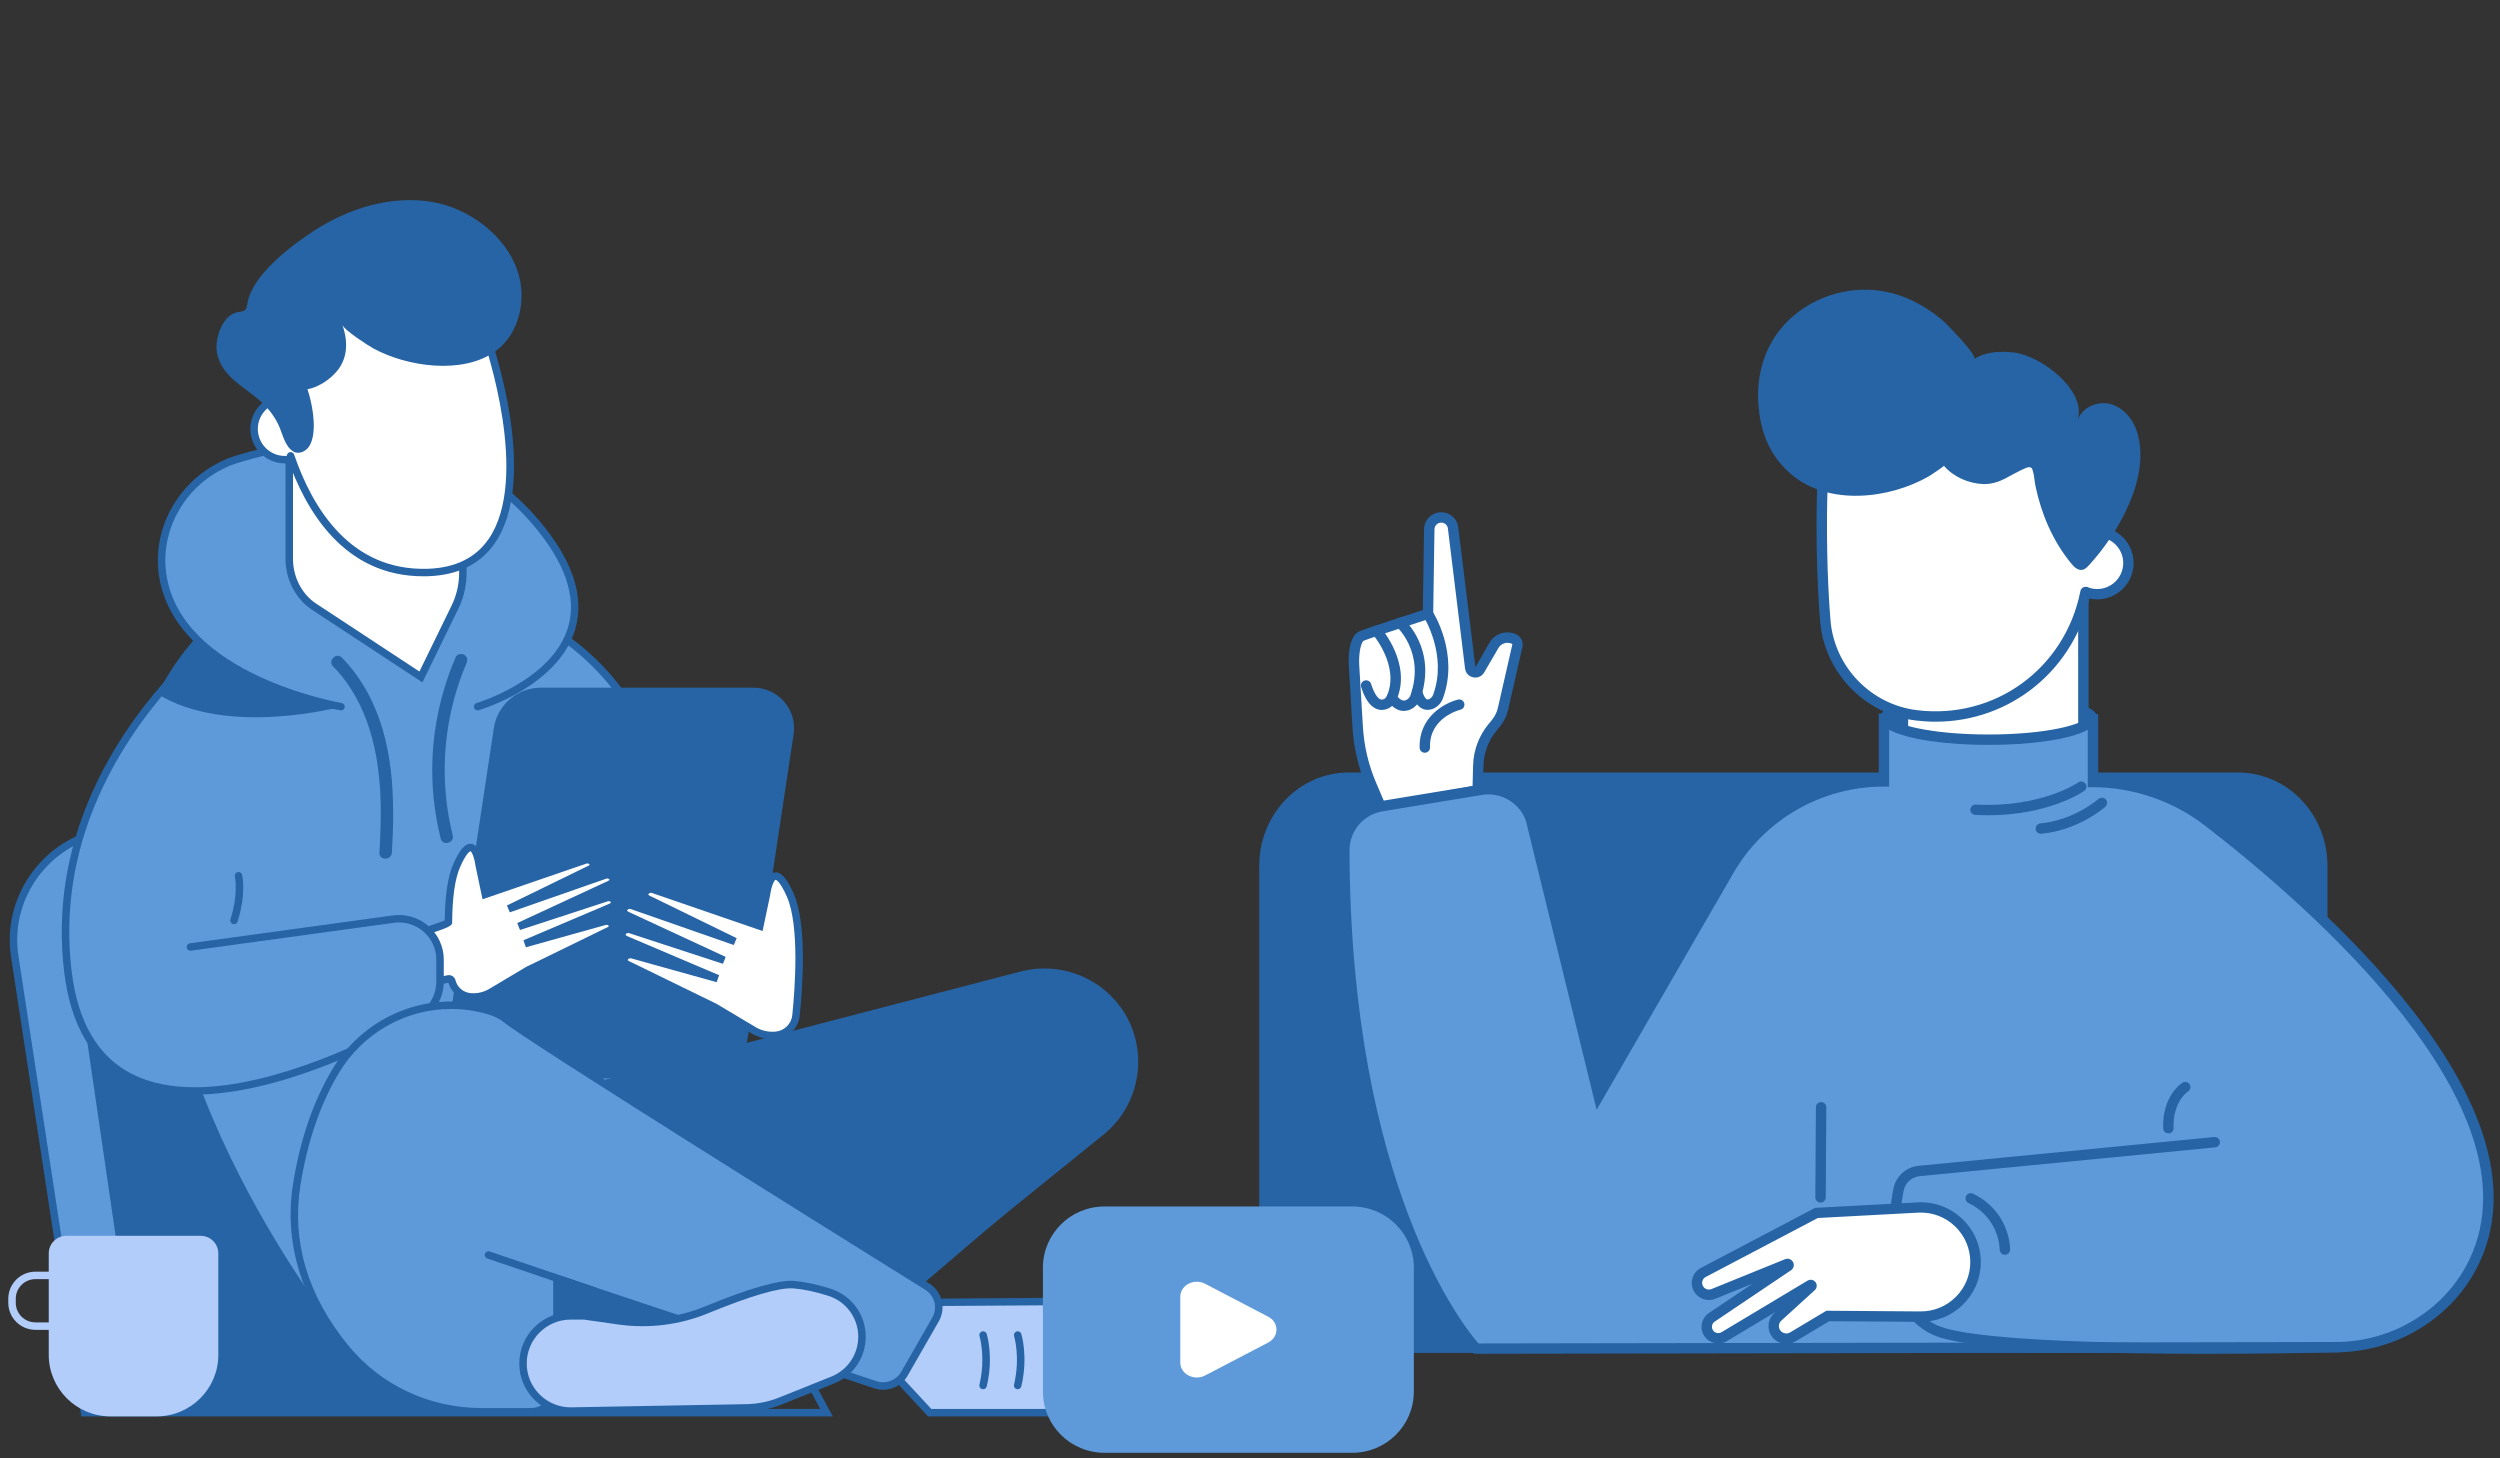<svg width="480" height="280" viewBox="0 0 480 280" fill="none" xmlns="http://www.w3.org/2000/svg">
<rect x="0" y="0" width="480" height="280" fill="#333333" stroke="none"/>
<mask id="mask0_898_7451" style="mask-type:alpha" maskUnits="userSpaceOnUse" x="0" y="0" width="480" height="280">
<rect width="480" height="280" fill="#D9D9D9"/>
</mask>
<g mask="url(#mask0_898_7451)">
<g clip-path="url(#clip0_898_7451)">
<path d="M16.235 271.231L2.827 183.613C1.156 172.705 8.19 162.354 18.979 159.841L89.794 143.347L144.432 271.236H16.235V271.231Z" fill="#5E9AD9"/>
<path d="M16.521 198.432L27.157 271.231L101.865 271.064L36.326 196.333L16.521 198.432Z" fill="#2764A5"/>
<path d="M159.891 271.947H15.616L2.117 183.718C0.403 172.514 7.739 161.72 18.815 159.14L90.167 142.523L90.425 143.004L159.891 271.947ZM16.847 270.516H157.487L89.42 144.163L19.14 160.533C8.788 162.946 1.935 173.034 3.535 183.503L16.847 270.516Z" fill="#2764A5"/>
<path d="M180.242 250.039L217.578 249.801C221.849 249.772 226.034 250.969 229.64 253.249C231.502 254.427 232.632 256.474 232.632 258.672V262.126C232.632 264.52 231.296 266.714 229.166 267.82L227.423 268.727C224.248 270.377 220.724 271.236 217.142 271.236H178.495L172.672 264.954L180.247 250.044L180.242 250.039Z" fill="#B3CDFA"/>
<path d="M217.136 271.947H178.172L171.799 265.069L179.795 249.329L217.567 249.086C221.967 249.052 226.286 250.288 230.016 252.644C232.099 253.96 233.344 256.212 233.344 258.668V262.121C233.344 264.792 231.87 267.215 229.49 268.451L227.747 269.357C224.486 271.05 220.813 271.947 217.136 271.947ZM178.8 270.516H217.136C220.583 270.516 224.026 269.676 227.086 268.088L228.829 267.182C230.73 266.195 231.908 264.258 231.908 262.121V258.668C231.908 256.703 230.912 254.905 229.25 253.851C225.755 251.642 221.709 250.493 217.581 250.512L180.686 250.75L173.537 264.826L178.809 270.511L178.8 270.516Z" fill="#2764A5"/>
<path d="M64.425 256.326C64.425 256.326 14.572 195.193 33.175 139.04C37.02 127.436 44.988 117.634 55.542 111.41C56.174 111.038 56.892 110.842 57.63 110.842H84.986C85.609 110.842 86.226 110.985 86.782 111.257L101.655 118.497C118.026 126.467 128.407 143.028 128.407 161.176V233.927L64.42 256.33L64.425 256.326Z" fill="#5E9AD9"/>
<path d="M64.185 257.166L63.864 256.774C63.74 256.622 51.227 241.163 41.167 219.032C35.253 206.026 31.327 193.281 29.498 181.157C27.204 165.975 28.21 151.728 32.49 138.812C36.379 127.074 44.433 117.124 55.173 110.79C55.915 110.351 56.763 110.122 57.625 110.122H84.981C85.709 110.122 86.442 110.289 87.093 110.609L101.966 117.849C110.12 121.818 116.968 127.97 121.775 135.635C126.583 143.305 129.121 152.133 129.121 161.172V234.429L64.175 257.166H64.185ZM57.63 111.553C57.026 111.553 56.433 111.715 55.911 112.021C45.472 118.174 37.638 127.846 33.86 139.26C24.326 168.035 33.281 198.184 42.469 218.408C51.568 238.43 62.681 252.944 64.673 255.477L127.699 233.413V161.172C127.699 143.424 117.356 126.926 101.348 119.132L86.475 111.892C86.015 111.668 85.503 111.549 84.991 111.549H57.634L57.63 111.553Z" fill="#2764A5"/>
<path d="M158.329 262.622L211.462 217.267C218.467 211.606 219.927 201.532 214.813 194.13C210.686 188.149 203.235 185.387 196.186 187.224L105.432 210.848L106.935 266.018L158.334 262.627L158.329 262.622Z" fill="#2764A5"/>
<path d="M170.976 250.908L103.594 210.58L196.001 186.522C203.317 184.614 211.118 187.51 215.398 193.72C220.685 201.375 219.148 211.964 211.908 217.821L170.976 250.908ZM107.257 211.105L170.852 249.167L211.003 216.709C217.668 211.32 219.081 201.58 214.216 194.53C210.27 188.816 203.097 186.155 196.365 187.91L107.257 211.105Z" fill="#2764A5"/>
<path d="M134.503 207.07H93.73C88.951 207.07 85.288 202.834 86.001 198.122L94.817 139.794C95.492 135.33 99.342 132.029 103.872 132.029H144.645C149.424 132.029 153.087 136.264 152.373 140.977L143.558 199.305C142.883 203.769 139.033 207.07 134.503 207.07Z" fill="#2764A5"/>
<path d="M100.784 181.18L116.064 176.916C116.609 176.73 117.241 176.925 117.519 177.431C117.754 177.865 117.706 178.409 116.566 178.852L101.344 186.279L94.314 190.471C93.108 191.191 91.7 191.511 90.302 191.387C88.588 191.234 87.185 190.018 86.773 188.396C86.691 188.086 86.394 187.881 86.079 187.948L81.601 188.897L79.557 179.415C79.557 179.415 86.107 177.474 86.107 177.064C86.136 172.943 86.524 168.836 87.697 166.175C91.073 158.491 91.992 166.008 91.992 166.008L93.194 171.722L112.376 165.13C112.922 164.944 113.554 165.14 113.832 165.645C114.067 166.079 114.019 166.623 112.879 167.067L97.657 174.493L116.193 168.021C116.739 167.835 117.371 168.03 117.648 168.536C117.883 168.97 117.835 169.513 116.696 169.957L99.625 177.875L116.475 172.366C117.021 172.18 117.653 172.375 117.931 172.881C118.166 173.315 118.118 173.859 116.978 174.302L100.793 181.185L100.784 181.18Z" fill="white"/>
<path d="M90.899 192.131C90.679 192.131 90.459 192.122 90.234 192.103C88.27 191.931 86.618 190.557 86.096 188.678L81.04 189.751L78.703 178.924L79.34 178.733C81.749 178.018 84.54 177.102 85.383 176.706C85.44 171.884 85.991 168.245 87.03 165.893C88.285 163.046 89.367 161.849 90.535 162.02C92.106 162.249 92.58 165.002 92.695 165.893L93.724 170.782L112.141 164.453C113.031 164.148 114.027 164.51 114.458 165.302C114.736 165.812 114.678 166.242 114.578 166.518C114.391 167.024 113.931 167.42 113.165 167.725L108.861 169.824L115.952 167.348C116.848 167.043 117.844 167.405 118.275 168.192C118.552 168.703 118.495 169.132 118.394 169.409C118.208 169.924 117.738 170.32 116.953 170.625L110.876 173.444L116.244 171.689C117.125 171.388 118.121 171.751 118.552 172.538C118.83 173.048 118.773 173.477 118.672 173.754C118.485 174.269 118.016 174.665 117.231 174.97L111.197 177.536L115.866 176.234C116.714 175.938 117.71 176.306 118.145 177.093C118.423 177.603 118.366 178.032 118.265 178.304C118.078 178.81 117.619 179.205 116.852 179.511L101.683 186.913L94.677 191.087C93.523 191.773 92.226 192.131 90.894 192.131H90.899ZM86.192 187.223C86.781 187.223 87.313 187.624 87.461 188.225C87.801 189.57 88.965 190.557 90.358 190.681C91.618 190.796 92.853 190.51 93.94 189.866L101.022 185.644L116.297 178.194C116.757 178.013 116.881 177.865 116.905 177.827C116.905 177.822 116.896 177.803 116.881 177.779C116.781 177.598 116.522 177.517 116.292 177.598L100.974 181.876L100.5 180.531L116.685 173.654C117.159 173.468 117.288 173.315 117.312 173.277C117.312 173.272 117.303 173.253 117.288 173.229C117.188 173.048 116.929 172.967 116.699 173.048L99.839 178.562L99.312 177.231L116.383 169.313C116.876 169.118 117.006 168.965 117.034 168.927C117.034 168.922 117.025 168.903 117.01 168.879C116.91 168.698 116.651 168.622 116.421 168.698L97.885 175.17L97.33 173.854L112.605 166.404C113.065 166.223 113.189 166.075 113.213 166.037C113.213 166.032 113.204 166.013 113.189 165.989C113.089 165.808 112.83 165.731 112.6 165.808L92.647 172.666L91.268 166.099C91.105 164.768 90.612 163.523 90.32 163.437C90.32 163.437 89.63 163.537 88.342 166.466C87.361 168.698 86.848 172.266 86.815 177.073C86.815 177.641 86.81 177.994 80.384 179.916L82.141 188.053L85.919 187.252C86.01 187.233 86.101 187.223 86.192 187.223Z" fill="#2764A5"/>
<path d="M55.541 111.41C55.541 111.41 7.255 139.393 13.049 186.66C17.967 226.792 66.038 203.349 80.432 195.36C82.936 193.972 84.487 191.344 84.487 188.492V184.261C84.487 179.501 80.274 175.833 75.538 176.468L41.526 181.037L61.316 132.959L55.541 111.41Z" fill="#5E9AD9"/>
<path d="M37.347 210.166C32.769 210.166 28.445 209.383 24.701 207.485C17.753 203.965 13.596 196.987 12.337 186.742C9.311 162.064 21.133 142.718 31.586 130.837C42.882 117.992 55.064 110.862 55.184 110.79C55.528 110.59 55.964 110.709 56.165 111.048C56.366 111.391 56.247 111.825 55.907 112.025C55.787 112.097 43.778 119.132 32.64 131.81C22.397 143.467 10.809 162.431 13.764 186.57C14.956 196.315 18.859 202.92 25.352 206.212C28.905 208.01 33.023 208.754 37.395 208.754C52.804 208.754 71.435 199.529 80.083 194.731C82.358 193.472 83.77 191.077 83.77 188.488V184.257C83.77 182.196 82.875 180.231 81.319 178.877C79.763 177.517 77.689 176.897 75.64 177.174L36.662 182.53C36.269 182.583 35.905 182.311 35.853 181.92C35.8 181.529 36.073 181.166 36.466 181.114L75.443 175.757C77.909 175.424 80.395 176.172 82.262 177.799C84.134 179.43 85.207 181.781 85.207 184.257V188.488C85.207 191.597 83.512 194.469 80.782 195.981C72.015 200.846 53.153 210.166 37.347 210.166Z" fill="#2764A5"/>
<path d="M179.619 253.345L173.653 263.747C172.537 265.693 170.196 266.58 168.06 265.87L106.931 245.46V266.013C106.931 268.803 104.662 271.059 101.865 271.059H92.485C82.367 271.059 72.723 266.614 66.335 258.801C60.239 251.346 54.876 240.696 56.978 227.431C58.468 218.021 61.283 210.995 64.338 205.82C69.969 196.276 81.146 191.234 92.01 193.572C94.132 194.029 95.985 194.702 97.163 195.694C101.247 199.138 162.022 237.056 178.034 247.03C180.18 248.365 180.884 251.151 179.629 253.34L179.619 253.345Z" fill="#5E9AD9"/>
<path d="M101.866 271.78H92.485C82.018 271.78 72.283 267.215 65.775 259.255C57.793 249.486 54.504 238.445 56.266 227.317C57.592 218.937 60.101 211.582 63.716 205.458C69.573 195.532 81.003 190.476 92.16 192.876C94.621 193.405 96.46 194.173 97.623 195.151C100.803 197.831 141.442 223.397 178.409 246.429C180.889 247.974 181.698 251.17 180.243 253.703L174.276 264.105C172.993 266.342 170.283 267.368 167.831 266.552L107.645 246.458V266.018C107.645 269.195 105.05 271.78 101.861 271.78H101.866ZM86.619 193.715C77.871 193.715 69.577 198.346 64.957 206.183C61.432 212.15 58.99 219.338 57.688 227.541C55.964 238.407 59.062 248.771 66.891 258.348C73.126 265.97 82.454 270.344 92.485 270.344H101.866C104.265 270.344 106.214 268.398 106.214 266.013V244.464L168.291 265.188C170.096 265.789 172.088 265.035 173.031 263.39L178.998 252.987C180.065 251.127 179.472 248.776 177.647 247.641C159.686 236.451 100.769 199.677 96.694 196.243C95.713 195.413 94.085 194.75 91.853 194.273C90.105 193.896 88.353 193.715 86.615 193.715H86.619Z" fill="#2764A5"/>
<path d="M112.198 252.644H109.589C104.523 252.644 100.414 256.736 100.414 261.783C100.414 266.896 104.623 271.012 109.756 270.917L143.27 270.311C145.54 270.268 147.786 269.815 149.893 268.971L159.862 264.969C163.272 263.6 165.503 260.309 165.503 256.646C165.503 252.73 162.956 249.277 159.211 248.089C157.051 247.407 154.605 246.806 152.32 246.644C148.887 246.401 141.451 249.1 135.686 251.476C130.342 253.674 124.505 254.395 118.782 253.579L112.203 252.644H112.198Z" fill="#B3CDFA"/>
<path d="M109.584 271.637C106.98 271.637 104.523 270.64 102.66 268.813C100.75 266.943 99.701 264.449 99.701 261.782C99.701 256.35 104.14 251.928 109.594 251.928L112.304 251.938L118.884 252.873C124.486 253.669 130.203 252.959 135.408 250.817C143.783 247.373 149.486 245.728 152.369 245.933C154.414 246.081 156.789 246.577 159.427 247.412C163.492 248.695 166.222 252.41 166.222 256.65C166.222 260.623 163.832 264.148 160.131 265.636L150.161 269.638C147.964 270.52 145.651 270.988 143.285 271.031L109.771 271.637C109.709 271.637 109.647 271.637 109.584 271.637ZM109.589 253.359C104.925 253.359 101.133 257.137 101.133 261.782C101.133 264.062 102.033 266.194 103.666 267.792C105.299 269.39 107.449 270.258 109.742 270.206L143.257 269.6C145.45 269.562 147.59 269.128 149.625 268.312L159.595 264.31C162.745 263.046 164.785 260.037 164.785 256.655C164.785 253.04 162.458 249.877 158.991 248.78C156.458 247.979 154.198 247.502 152.264 247.369C149.644 247.183 144.004 248.833 135.954 252.148C130.51 254.39 124.534 255.134 118.678 254.299L112.146 253.369H109.589V253.359Z" fill="#2764A5"/>
<path d="M132.961 252.735C133.085 252.859 133.248 252.921 133.416 252.921C133.583 252.921 133.746 252.859 133.87 252.735C134.043 252.563 134.086 252.32 134.024 252.105C133.602 252.253 133.176 252.391 132.75 252.52L132.965 252.735H132.961Z" fill="#2764A5"/>
<path d="M110.37 252.734C110.494 252.858 110.657 252.92 110.825 252.92C110.992 252.92 111.155 252.858 111.28 252.734L111.371 252.644H110.312C110.332 252.672 110.346 252.706 110.37 252.734Z" fill="#2764A5"/>
<path d="M162.601 262.584C162.395 262.784 162.367 263.089 162.496 263.328C162.798 263.061 163.075 262.775 163.339 262.469C163.099 262.35 162.802 262.384 162.601 262.584Z" fill="#2764A5"/>
<path d="M112.176 252.644L112.267 252.734C112.391 252.858 112.554 252.92 112.722 252.92C112.861 252.92 112.999 252.863 113.114 252.773L112.2 252.644H112.176Z" fill="#2764A5"/>
<path d="M131.961 252.744C131.773 252.796 131.582 252.849 131.395 252.897C131.438 252.906 131.481 252.921 131.524 252.921C131.682 252.921 131.841 252.858 131.961 252.744Z" fill="#2764A5"/>
<path d="M114.124 248.58C114.047 248.58 113.97 248.566 113.894 248.542L93.557 241.631C93.184 241.502 92.983 241.096 93.107 240.724C93.237 240.352 93.644 240.152 94.017 240.281L114.353 247.192C114.727 247.321 114.928 247.726 114.799 248.098C114.698 248.394 114.416 248.585 114.119 248.585L114.124 248.58Z" fill="#2764A5"/>
<path d="M188.751 266.733C188.699 266.733 188.641 266.729 188.584 266.714C188.196 266.624 187.957 266.237 188.052 265.851C189.297 260.609 188.076 256.579 188.067 256.536C187.952 256.159 188.162 255.759 188.541 255.639C188.919 255.52 189.321 255.73 189.441 256.107C189.498 256.283 190.796 260.533 189.455 266.175C189.379 266.505 189.082 266.729 188.756 266.729L188.751 266.733Z" fill="#2764A5"/>
<path d="M195.392 266.733C195.339 266.733 195.282 266.729 195.224 266.714C194.837 266.624 194.597 266.237 194.693 265.851C195.938 260.609 194.717 256.579 194.707 256.536C194.592 256.159 194.803 255.759 195.181 255.639C195.56 255.52 195.962 255.73 196.082 256.107C196.139 256.283 197.437 260.533 196.096 266.175C196.019 266.505 195.722 266.729 195.397 266.729L195.392 266.733Z" fill="#2764A5"/>
<path d="M202.039 266.733C201.986 266.733 201.928 266.729 201.871 266.714C201.483 266.624 201.244 266.237 201.339 265.851C202.584 260.609 201.363 256.579 201.354 256.536C201.239 256.159 201.45 255.759 201.828 255.639C202.206 255.52 202.608 255.73 202.728 256.107C202.786 256.283 204.083 260.533 202.742 266.175C202.666 266.505 202.369 266.729 202.043 266.729L202.039 266.733Z" fill="#2764A5"/>
<path d="M208.681 266.733C208.628 266.733 208.571 266.729 208.514 266.714C208.126 266.624 207.886 266.237 207.982 265.851C209.227 260.609 208.006 256.579 207.996 256.536C207.881 256.159 208.092 255.759 208.47 255.639C208.849 255.52 209.251 255.73 209.371 256.107C209.428 256.283 210.726 260.533 209.385 266.175C209.308 266.505 209.012 266.729 208.686 266.729L208.681 266.733Z" fill="#2764A5"/>
<path d="M215.322 266.733C215.269 266.733 215.212 266.729 215.154 266.714C214.766 266.624 214.527 266.237 214.623 265.851C215.868 260.609 214.647 256.579 214.637 256.536C214.522 256.159 214.733 255.759 215.111 255.639C215.489 255.52 215.892 255.73 216.011 256.107C216.069 256.283 217.366 260.533 216.026 266.175C215.949 266.505 215.652 266.729 215.327 266.729L215.322 266.733Z" fill="#2764A5"/>
<path d="M89.29 124.76C89.29 124.76 93.068 121.464 96.037 116.604L84.425 111.257C83.831 110.985 83.185 110.842 82.524 110.842H53.616C52.841 110.842 52.079 111.038 51.414 111.41C42.172 116.566 34.807 124.183 30.244 133.245C43.738 141.592 65.487 135.682 65.487 135.682L89.295 124.76H89.29Z" fill="#2764A5"/>
<path d="M102.746 100.135C85.475 79.983 59.847 83.87 45.783 88.087C36.216 90.958 29.867 100.287 31.203 110.151C33.951 130.446 65.483 135.678 65.483 135.678H91.695C91.695 135.678 124.854 125.929 102.746 100.13V100.135Z" fill="#5E9AD9"/>
<path d="M91.695 136.398C91.383 136.398 91.101 136.198 91.005 135.883C90.895 135.506 91.111 135.106 91.489 134.996C91.632 134.953 106.046 130.598 109.067 120.444C110.801 114.615 108.493 107.938 102.201 100.597C85.187 80.741 59.679 84.667 45.989 88.769C36.7 91.554 30.647 100.707 31.911 110.056C34.559 129.601 65.287 134.92 65.598 134.972C65.991 135.039 66.254 135.406 66.187 135.797C66.12 136.188 65.751 136.451 65.359 136.384C65.277 136.37 57.285 135.015 49.063 131.171C38.069 126.029 31.643 118.793 30.485 110.246C29.125 100.206 35.608 90.385 45.568 87.4C59.593 83.198 85.738 79.196 103.283 99.667C109.91 107.404 112.319 114.529 110.432 120.854C107.185 131.753 92.509 136.179 91.886 136.365C91.819 136.384 91.752 136.393 91.68 136.393L91.695 136.398Z" fill="#2764A5"/>
<path d="M55.541 86.712V108.414C55.541 111.476 57.021 114.319 59.439 115.912L80.819 129.973L88.873 113.461V92.899L55.541 86.712Z" fill="white"/>
<path d="M81.107 131.023L59.918 117.091C56.772 115.021 54.818 111.276 54.818 107.313V86.718H56.255V107.313C56.255 110.799 57.96 114.09 60.708 115.898L80.527 128.934L86.738 116.203C87.662 114.305 88.15 112.168 88.15 110.022V106.254H89.587V110.022C89.587 112.383 89.046 114.739 88.026 116.828L81.102 131.023H81.107Z" fill="#2764A5"/>
<path d="M60.512 81.228C61.139 84.424 59.042 87.519 55.834 88.144C52.625 88.769 49.518 86.684 48.89 83.484C48.263 80.284 50.356 77.193 53.569 76.568C56.777 75.943 59.885 78.028 60.512 81.228Z" fill="white"/>
<path d="M54.689 88.973C53.382 88.973 52.103 88.587 50.997 87.843C49.527 86.856 48.531 85.358 48.191 83.627C47.851 81.895 48.211 80.13 49.202 78.666C50.193 77.202 51.697 76.21 53.435 75.871C57.026 75.175 60.522 77.517 61.221 81.094C61.92 84.671 59.569 88.153 55.977 88.849C55.551 88.93 55.12 88.973 54.694 88.973H54.689ZM54.704 77.178C54.373 77.178 54.043 77.212 53.708 77.273C52.343 77.541 51.165 78.318 50.389 79.463C49.614 80.612 49.331 81.991 49.599 83.35C49.867 84.709 50.648 85.883 51.797 86.655C52.951 87.428 54.335 87.71 55.7 87.442C58.515 86.894 60.359 84.17 59.808 81.366C59.325 78.895 57.141 77.178 54.704 77.178Z" fill="#2764A5"/>
<path d="M93.681 65.545C93.681 65.545 108.779 109.03 82.189 109.917C55.599 110.809 52.549 72.738 52.549 72.738C52.549 72.738 63.548 36.961 93.681 65.54V65.545Z" fill="white"/>
<path d="M81.27 110.647C66.167 110.647 58.716 98.26 55.115 87.748C54.986 87.376 55.187 86.966 55.566 86.842C55.944 86.713 56.351 86.913 56.475 87.29C59.995 97.564 67.297 109.688 82.165 109.206C87.399 109.03 91.321 107.108 93.815 103.492C101.889 91.793 93.092 66.041 93.006 65.779C92.877 65.407 93.073 64.997 93.451 64.868C93.825 64.739 94.237 64.935 94.366 65.311C94.744 66.394 103.488 92.007 95.003 104.299C92.235 108.31 87.935 110.442 82.218 110.633C81.902 110.642 81.586 110.647 81.275 110.647H81.27Z" fill="#2764A5"/>
<path d="M59.353 75.766C60.172 78.671 60.824 83.15 59.44 85.573C58.841 86.622 57.433 87.309 56.375 86.717C54.666 85.758 54.249 83.216 53.478 81.599C52.559 79.672 51.328 78.156 49.705 76.763C46.583 74.078 42.446 72.127 41.651 67.672C41.196 65.111 42.642 60.494 45.601 59.941C46.123 59.84 46.722 59.85 47.09 59.468C47.392 59.158 47.435 58.691 47.507 58.266C48.393 52.8 55.906 47.163 60.254 44.33C66.795 40.065 74.973 37.442 82.946 38.768C89.956 39.937 97.01 45.121 99.346 51.951C101.204 57.374 99.772 64.076 95.113 67.443C88.831 71.984 78.115 70.415 71.684 66.895C70.621 66.313 66.086 63.375 65.736 62.383C66.627 64.901 66.833 67.582 65.54 70.009C64.372 72.203 61.532 74.307 59.033 74.726C59.138 75.041 59.248 75.394 59.353 75.771V75.766Z" fill="#2764A5"/>
<path d="M87.5 126.149C83.837 134.638 82.324 144.001 83.258 153.207C83.526 155.84 83.971 158.449 84.613 161.01C84.986 162.498 87.294 161.868 86.921 160.375C84.785 151.852 84.881 142.833 87.151 134.348C87.787 131.963 88.587 129.616 89.564 127.35C89.818 126.759 89.741 126.072 89.133 125.719C88.63 125.424 87.754 125.552 87.495 126.149H87.5Z" fill="#2764A5"/>
<path d="M63.951 127.951C70.813 134.943 72.915 144.979 73.092 154.441C73.15 157.537 73.03 160.628 72.848 163.714C72.757 165.245 75.151 165.24 75.242 163.714C75.86 153.244 75.654 142.231 70.473 132.797C69.166 130.417 67.543 128.204 65.641 126.262C64.564 125.161 62.869 126.849 63.946 127.951H63.951Z" fill="#2764A5"/>
<path d="M137.773 187.901L121.478 183.356C120.894 183.155 120.223 183.365 119.926 183.904C119.673 184.367 119.725 184.944 120.942 185.421L137.174 193.343L144.673 197.812C145.961 198.58 147.46 198.924 148.954 198.79C150.994 198.609 152.622 197.016 152.828 194.989C153.426 189.151 154.207 177.513 151.741 171.899C148.14 163.705 147.158 171.718 147.158 171.718L145.875 177.809L125.414 170.778C124.83 170.578 124.159 170.788 123.862 171.327C123.609 171.789 123.661 172.366 124.878 172.843L141.11 180.766L121.339 173.864C120.755 173.664 120.084 173.874 119.788 174.413C119.534 174.875 119.586 175.452 120.803 175.929L139.008 184.376L121.037 178.5C120.453 178.3 119.783 178.51 119.486 179.049C119.232 179.511 119.285 180.089 120.501 180.565L137.763 187.901H137.773Z" fill="white"/>
<path d="M148.318 199.529C146.906 199.529 145.536 199.152 144.311 198.423L136.836 193.968L120.656 186.074C119.851 185.754 119.368 185.339 119.176 184.815C119.076 184.533 119.013 184.085 119.301 183.56C119.751 182.74 120.79 182.358 121.714 182.678L127.364 184.257L120.23 181.223C119.43 180.908 118.937 180.493 118.74 179.959C118.64 179.678 118.578 179.23 118.865 178.705C119.315 177.884 120.354 177.503 121.278 177.822L127.752 179.94L120.507 176.578C119.727 176.272 119.234 175.857 119.042 175.323C118.942 175.042 118.879 174.593 119.167 174.069C119.617 173.248 120.656 172.867 121.58 173.186L129.907 176.096L124.592 173.501C123.787 173.182 123.304 172.767 123.112 172.242C123.012 171.961 122.949 171.512 123.237 170.988C123.687 170.167 124.726 169.786 125.65 170.105L145.34 176.873L146.451 171.603C146.571 170.663 147.069 167.749 148.711 167.511C149.937 167.334 151.077 168.598 152.398 171.612C154.898 177.298 154.189 188.745 153.543 195.06C153.303 197.426 151.397 199.291 149.018 199.5C148.783 199.52 148.548 199.534 148.314 199.534L148.318 199.529ZM121.034 183.999C120.823 183.999 120.646 184.09 120.56 184.242C120.526 184.304 120.526 184.328 120.526 184.328C120.541 184.371 120.699 184.552 121.211 184.748L121.264 184.772L137.549 192.723L145.048 197.192C146.212 197.888 147.543 198.194 148.898 198.07C150.593 197.922 151.948 196.591 152.12 194.907C152.628 189.937 153.547 177.765 151.091 172.18C149.688 168.994 148.946 168.922 148.927 168.922C148.615 168.965 148.06 170.334 147.878 171.803L147.868 171.865L146.417 178.753L125.19 171.455C124.922 171.364 124.621 171.455 124.506 171.67C124.472 171.727 124.472 171.756 124.472 171.76C124.487 171.803 124.645 171.984 125.157 172.18L125.21 172.204L141.442 180.126L140.887 181.443L121.115 174.541C120.852 174.45 120.55 174.541 120.436 174.756C120.402 174.818 120.402 174.841 120.402 174.841C120.416 174.884 120.574 175.066 121.087 175.261L139.331 183.723L138.804 185.053L120.833 179.177C120.555 179.082 120.254 179.177 120.139 179.387C120.105 179.444 120.105 179.473 120.105 179.473C120.119 179.516 120.277 179.697 120.79 179.893L138.071 187.238L137.597 188.583L121.302 184.037C121.216 184.009 121.13 183.994 121.048 183.994L121.034 183.999Z" fill="#2764A5"/>
<path d="M44.926 177.446C44.854 177.446 44.777 177.436 44.706 177.413C44.327 177.293 44.121 176.888 44.241 176.516C45.821 171.584 45.098 168.331 45.089 168.298C44.998 167.911 45.237 167.53 45.625 167.439C46.013 167.349 46.396 167.587 46.487 167.969C46.52 168.117 47.32 171.608 45.611 176.95C45.515 177.255 45.232 177.446 44.926 177.446Z" fill="#2764A5"/>
<path d="M30.063 271.231H21.214C15.071 271.231 10.081 266.261 10.081 260.141L10.081 240.643C10.081 239.184 11.274 237.996 12.739 237.996H38.544C40.009 237.996 41.201 239.184 41.201 240.643L41.201 260.141C41.201 266.261 36.212 271.231 30.068 271.231H30.063Z" fill="#B3CDFA"/>
<path d="M30.06 271.946H21.211C14.675 271.946 9.359 266.652 9.359 260.141V240.643C9.359 238.788 10.873 237.28 12.735 237.28H38.54C40.403 237.28 41.916 238.788 41.916 240.643V260.141C41.916 266.652 36.601 271.946 30.064 271.946H30.06ZM12.735 238.711C11.667 238.711 10.796 239.579 10.796 240.643V260.141C10.796 265.86 15.469 270.515 21.211 270.515H30.06C35.801 270.515 40.474 265.86 40.474 260.141V240.643C40.474 239.579 39.603 238.711 38.535 238.711H12.73H12.735Z" fill="#B3CDFA"/>
<path d="M10.077 255.329H6.802C3.929 255.329 1.592 253.001 1.592 250.139V249.352C1.592 246.49 3.929 244.163 6.802 244.163H10.077C10.474 244.163 10.795 244.482 10.795 244.878C10.795 245.274 10.474 245.594 10.077 245.594H6.802C4.719 245.594 3.028 247.282 3.028 249.352V250.139C3.028 252.214 4.723 253.898 6.802 253.898H10.077C10.474 253.898 10.795 254.217 10.795 254.613C10.795 255.009 10.474 255.329 10.077 255.329Z" fill="#B3CDFA"/>
</g>
<path d="M429.722 148.325H258.921C249.45 148.325 241.771 156.347 241.771 166.241V241.842C241.771 251.736 249.45 259.759 258.921 259.759H429.722C439.193 259.759 446.872 251.736 446.872 241.842V166.241C446.872 156.347 439.193 148.325 429.722 148.325Z" fill="#2764A5"/>
<path d="M265.217 155.2L263.284 150.678C261.784 147.165 260.897 143.42 260.671 139.609L259.964 127.789C259.964 127.789 259.677 122.816 261.477 122.086C263.277 121.362 274.163 117.849 274.163 117.849L274.41 101.601C274.43 100.426 275.336 99.463 276.503 99.357C277.736 99.25 278.829 100.133 278.976 101.355L282.269 128.234C282.382 129.164 283.616 129.416 284.089 128.606L286.829 123.905C287.595 122.59 289.229 122.059 290.629 122.67L290.662 122.683C291.175 122.909 291.449 123.453 291.329 123.985L288.562 136.116C288.335 137.119 287.875 138.055 287.222 138.852L286.516 139.715C284.842 141.76 283.896 144.303 283.822 146.939L283.696 151.747L265.204 155.193L265.217 155.2Z" fill="white"/>
<path d="M264.612 156.329L262.365 151.07C260.819 147.437 259.912 143.606 259.679 139.669L258.972 127.849C258.892 126.515 258.819 122.086 261.112 121.163C262.679 120.532 270.751 117.909 273.185 117.125L273.418 101.588C273.444 99.901 274.738 98.513 276.431 98.367C278.211 98.221 279.771 99.476 279.984 101.236L283.277 128.115L285.977 123.4C286.997 121.647 289.177 120.937 291.037 121.754C292.017 122.185 292.543 123.208 292.31 124.204L289.543 136.335C289.283 137.477 288.75 138.566 288.004 139.476L287.297 140.339C285.77 142.205 284.897 144.556 284.83 146.959L284.684 152.57L264.605 156.315L264.612 156.329ZM276.711 100.353C276.671 100.353 276.638 100.353 276.598 100.353C275.931 100.412 275.424 100.957 275.418 101.621L275.164 118.58L274.484 118.799C274.378 118.832 263.612 122.305 261.865 123.009C261.279 123.248 260.845 125.538 260.972 127.73L261.679 139.549C261.899 143.254 262.752 146.873 264.212 150.286L265.825 154.071L282.731 150.917L282.837 146.913C282.911 144.071 283.95 141.289 285.75 139.084L286.457 138.221C287.01 137.55 287.404 136.747 287.597 135.897L290.363 123.766C290.377 123.693 290.343 123.626 290.27 123.6C289.303 123.175 288.217 123.533 287.704 124.41L284.964 129.111C284.53 129.855 283.704 130.226 282.857 130.054C282.011 129.881 281.397 129.217 281.291 128.36L277.998 101.475C277.918 100.817 277.364 100.339 276.718 100.339L276.711 100.353Z" fill="#2764A5"/>
<path d="M265.311 136.316C264.904 136.316 264.511 136.223 264.131 136.044C262.964 135.486 262.051 134.138 261.344 131.914C261.178 131.389 261.464 130.831 261.991 130.665C262.518 130.499 263.077 130.785 263.244 131.309C263.937 133.474 264.637 134.078 264.991 134.251C265.197 134.351 265.391 134.351 265.624 134.264C265.917 134.151 266.164 133.906 266.297 133.58C268.777 127.837 263.591 121.814 263.537 121.754C263.177 121.343 263.217 120.712 263.631 120.347C264.044 119.981 264.677 120.028 265.044 120.44C265.291 120.725 271.104 127.478 268.137 134.357C267.784 135.167 267.131 135.805 266.344 136.11C265.997 136.243 265.651 136.309 265.304 136.309L265.311 136.316Z" fill="#2764A5"/>
<path d="M269.531 136.501C268.631 136.501 267.511 136.076 266.411 134.549C266.091 134.104 266.191 133.48 266.645 133.161C267.091 132.842 267.718 132.942 268.038 133.394C269.118 134.901 269.831 134.502 270.098 134.35C270.444 134.157 270.718 133.805 270.858 133.374C273.591 125.286 268.218 120.386 268.165 120.333C267.751 119.967 267.718 119.337 268.085 118.925C268.451 118.513 269.084 118.48 269.498 118.845C269.758 119.078 275.904 124.688 272.758 134.004C272.458 134.901 271.858 135.638 271.084 136.076C270.758 136.262 270.204 136.495 269.531 136.501Z" fill="#2764A5"/>
<path d="M274.091 136.289C273.711 136.289 273.345 136.202 272.998 136.023C272.125 135.565 271.505 134.595 271.105 133.055C270.965 132.524 271.291 131.979 271.825 131.84C272.358 131.7 272.905 132.026 273.045 132.557C273.385 133.885 273.805 134.19 273.925 134.257C273.971 134.283 274.091 134.343 274.358 134.243C274.711 134.111 275.018 133.792 275.164 133.387C277.964 125.777 273.378 118.467 273.331 118.394C273.038 117.929 273.171 117.311 273.638 117.019C274.105 116.72 274.718 116.86 275.018 117.324C275.231 117.656 280.191 125.525 277.044 134.077C276.691 135.034 275.971 135.777 275.064 136.116C274.738 136.235 274.411 136.302 274.098 136.302L274.091 136.289Z" fill="#2764A5"/>
<path d="M361.072 137.584C361.072 140.034 370.365 142.026 381.824 142.026C393.283 142.026 402.576 140.041 402.576 137.584C402.576 135.127 393.283 133.142 381.824 133.142C370.365 133.142 361.072 135.127 361.072 137.584Z" fill="#2764A5"/>
<path d="M396.669 107.365C396.262 110.645 398.602 113.633 401.902 114.038C405.195 114.443 408.195 112.113 408.602 108.826C409.008 105.546 406.668 102.558 403.369 102.153C400.075 101.748 397.076 104.078 396.669 107.365Z" fill="white"/>
<path d="M402.655 115.081C402.368 115.081 402.075 115.061 401.781 115.027C399.922 114.802 398.262 113.865 397.115 112.391C395.962 110.924 395.455 109.091 395.682 107.239C396.155 103.414 399.661 100.691 403.501 101.163C407.341 101.634 410.074 105.127 409.601 108.952C409.374 110.804 408.434 112.458 406.954 113.6C405.708 114.569 404.208 115.081 402.655 115.081ZM397.668 107.484C397.502 108.806 397.868 110.114 398.688 111.17C399.515 112.219 400.695 112.889 402.028 113.055C403.355 113.221 404.668 112.856 405.728 112.039C406.781 111.216 407.454 110.041 407.621 108.713C407.788 107.391 407.421 106.083 406.601 105.027C405.774 103.978 404.595 103.308 403.261 103.142C400.521 102.803 398.008 104.755 397.675 107.484H397.668Z" fill="#2764A5"/>
<path d="M400.002 114.702V148.58C400.002 150.433 399.128 152.152 397.689 153.115L373.73 169.211L366.904 154.921C365.891 152.797 365.357 150.433 365.357 148.029V134.583L399.995 114.702H400.002Z" fill="white"/>
<path d="M373.331 170.685L366.005 155.346C364.932 153.095 364.365 150.565 364.365 148.022V134.576H366.365V148.022C366.365 150.267 366.865 152.504 367.812 154.49L374.138 167.737L397.136 152.285C398.29 151.508 399.01 150.087 399.01 148.573V114.696H401.009V148.573C401.009 150.778 399.983 152.783 398.256 153.939L373.338 170.685H373.331Z" fill="#2764A5"/>
<path d="M367.945 137.344C382.998 139.197 396.99 129.323 400.23 114.562L406.889 84.257C406.889 84.257 356.846 64.622 352.326 77.551C348.72 87.863 349.34 105.997 350.466 119.224C351.266 128.626 358.553 136.182 367.945 137.338V137.344Z" fill="white"/>
<path d="M371.657 138.566C370.39 138.566 369.117 138.487 367.824 138.334C358.024 137.132 350.305 129.131 349.465 119.31C348.825 111.82 348.605 100.984 348.918 92.962C348.938 92.411 349.405 91.986 349.958 92.006C350.512 92.026 350.938 92.491 350.918 93.042C350.605 100.997 350.825 111.727 351.458 119.144C352.212 128.029 359.198 135.266 368.064 136.355C383.009 138.188 396.502 128.354 399.442 113.474C399.548 112.936 400.075 112.584 400.615 112.69C401.155 112.796 401.508 113.321 401.402 113.859C398.508 128.493 386.069 138.566 371.644 138.566H371.657Z" fill="#2764A5"/>
<path d="M385.171 91.781C386.424 91.15 387.637 90.393 388.984 89.848C389.277 89.729 389.677 89.603 389.97 89.795C390.124 89.895 390.19 90.054 390.25 90.22C390.584 91.196 390.61 92.378 390.824 93.394C391.97 98.786 394.163 103.919 397.683 108.202C398.223 108.859 398.956 109.556 399.803 109.41C400.336 109.317 400.73 108.899 401.09 108.514C406.762 102.345 413.155 91.342 410.229 82.677C409.422 80.28 407.529 78.135 405.056 77.544C402.583 76.953 399.65 78.288 398.916 80.712C400.69 74.848 391.797 68.335 386.824 67.704C384.157 67.365 381.271 67.478 379.031 68.959C379.838 68.335 373.505 61.9 372.651 61.216C368.592 57.976 364.072 55.825 358.786 55.632C351.953 55.38 345.007 58.62 341.087 64.204C338.387 68.049 337.28 72.837 337.6 77.484C337.974 82.929 339.747 87.524 343.94 91.083C351.1 97.166 362.772 95.824 370.412 91.409C370.658 91.263 373.298 89.51 373.231 89.43C375.025 91.535 377.918 92.823 380.744 92.936C382.417 93.002 383.824 92.478 385.177 91.794L385.171 91.781Z" fill="#2764A5"/>
<path d="M293.936 157.292L306.941 210.419L331.873 167.265C337.979 156.575 349.385 149.988 361.731 150.028V138.016H361.824C362.804 140.267 371.364 142.026 381.79 142.026C392.216 142.026 400.522 140.32 401.702 138.115H401.862V150.147C409.848 150.167 417.601 152.816 423.92 157.684C444.772 173.746 488.996 212.404 475.143 242.046C470.45 252.092 460.198 258.4 449.078 258.653L283.423 258.938C283.423 258.938 258.331 233.002 258.111 163.295C258.098 159.078 261.171 155.473 265.344 154.782L284.363 151.648C288.509 150.964 292.542 153.348 293.936 157.299V157.292Z" fill="#5E9AD9"/>
<path d="M282.99 259.933L282.697 259.628C282.437 259.356 276.218 252.835 269.918 237.636C264.138 223.685 257.219 199.469 257.106 163.3C257.092 158.573 260.485 154.575 265.178 153.798L284.197 150.664C288.83 149.901 293.323 152.55 294.876 156.966L294.903 157.059L307.315 207.762L331.001 166.767C337.107 156.083 348.426 149.356 360.725 149.038V137.006H362.478L362.738 137.61C363.345 139.004 370.471 141.023 381.784 141.023C393.096 141.023 400.049 139.058 400.816 137.637L401.096 137.112H402.856V149.157C410.675 149.389 418.335 152.119 424.521 156.886C435.733 165.525 451.572 179.004 463.325 194.15C477.937 212.981 482.217 229.236 476.037 242.457C471.284 252.636 460.705 259.376 449.086 259.641L282.984 259.927L282.99 259.933ZM285.784 152.524C285.37 152.524 284.944 152.557 284.524 152.63L265.505 155.764C261.785 156.375 259.092 159.542 259.105 163.294C259.312 227.762 281.137 254.827 283.857 257.941L449.066 257.656C459.905 257.41 469.791 251.122 474.224 241.627C487.843 212.477 443.146 173.765 423.294 158.473C417.188 153.765 409.569 151.162 401.849 151.142H400.849V140.12C397.243 142.112 389.237 143.022 381.777 143.022C374.318 143.022 366.378 142.099 362.718 140.107V151.03H361.718C361.718 151.03 361.652 151.03 361.618 151.03C349.693 151.03 338.633 157.437 332.734 167.763L306.556 213.074L292.97 157.583C291.87 154.516 288.97 152.53 285.784 152.53V152.524Z" fill="#2764A5"/>
<path d="M381.637 156.528C380.864 156.528 380.07 156.508 379.251 156.468C378.697 156.442 378.277 155.97 378.304 155.426C378.331 154.875 378.804 154.45 379.351 154.483C391.916 155.12 398.949 150.273 399.016 150.227C399.469 149.908 400.089 150.014 400.409 150.466C400.729 150.917 400.622 151.535 400.169 151.854C399.882 152.059 393.383 156.535 381.63 156.535L381.637 156.528Z" fill="#2764A5"/>
<path d="M391.836 160.087C391.329 160.087 390.889 159.702 390.843 159.184C390.789 158.639 391.196 158.148 391.743 158.095C398.249 157.477 402.848 153.453 402.895 153.407C403.308 153.042 403.942 153.075 404.308 153.487C404.675 153.898 404.642 154.522 404.228 154.894C404.022 155.08 399.109 159.396 391.929 160.08C391.896 160.08 391.863 160.08 391.836 160.08V160.087Z" fill="#2764A5"/>
<path d="M416.335 217.61C415.802 217.61 415.355 217.192 415.335 216.654C415.095 210.452 418.862 207.982 419.022 207.883C419.488 207.584 420.108 207.723 420.402 208.188C420.695 208.653 420.562 209.264 420.102 209.563C419.962 209.655 417.142 211.588 417.328 216.581C417.348 217.132 416.922 217.59 416.369 217.617C416.355 217.617 416.342 217.617 416.329 217.617L416.335 217.61Z" fill="#2764A5"/>
<path d="M423.774 259.934C402.916 259.934 377.671 259.277 371.084 256.269C360.119 251.262 362.525 233.573 363.525 228.268C363.992 225.784 366.091 223.952 368.625 223.812L425.128 218.308C425.681 218.248 426.167 218.653 426.221 219.204C426.274 219.749 425.874 220.24 425.321 220.293L368.778 225.804C367.125 225.897 365.792 227.059 365.492 228.64C364.825 232.159 362.018 249.941 371.918 254.456C379.491 257.916 416.728 258.374 449.053 257.65C449.613 257.637 450.066 258.075 450.073 258.626C450.086 259.177 449.646 259.629 449.093 259.642C443.78 259.762 434.34 259.928 423.768 259.928L423.774 259.934Z" fill="#2764A5"/>
<path d="M368.33 231.833L348.758 232.882L327.047 244.309C325.953 244.887 325.52 246.215 326.06 247.324C326.587 248.4 327.867 248.885 328.98 248.433L343.119 242.696C343.359 242.596 343.532 242.928 343.319 243.074L328.673 252.928C327.647 253.619 327.387 255.013 328.1 256.023C328.766 256.972 330.06 257.238 331.053 256.647L347.579 246.74C347.745 246.64 347.912 246.866 347.772 246.992L341.346 252.842C339.899 254.157 340.539 256.554 342.452 256.972C343.059 257.105 343.692 257.005 344.219 256.687L350.952 252.663L368.724 252.796C374.557 252.829 379.31 248.128 379.31 242.311C379.31 236.341 374.317 231.58 368.33 231.839V231.833Z" fill="white"/>
<path d="M342.973 258.021C342.727 258.021 342.473 257.995 342.227 257.941C340.973 257.663 339.993 256.726 339.667 255.498C339.334 254.263 339.72 252.968 340.667 252.105L340.867 251.919L331.567 257.497C330.127 258.36 328.248 257.961 327.281 256.594C326.781 255.883 326.594 255.026 326.748 254.177C326.908 253.327 327.388 252.59 328.108 252.105L336.5 246.461L329.347 249.362C327.748 250.013 325.908 249.309 325.154 247.769C324.375 246.169 324.994 244.27 326.574 243.44L348.486 231.912L368.292 230.85C371.458 230.711 374.471 231.846 376.758 234.031C379.051 236.215 380.311 239.163 380.311 242.317C380.311 245.471 379.104 248.287 376.911 250.458C374.738 252.616 371.851 253.798 368.785 253.798C368.765 253.798 368.738 253.798 368.718 253.798L351.226 253.672L344.733 257.55C344.193 257.868 343.593 258.034 342.98 258.034L342.973 258.021ZM347.653 245.71C348.006 245.71 348.353 245.87 348.58 246.175C348.94 246.653 348.873 247.317 348.433 247.716L342.007 253.566C341.607 253.931 341.453 254.455 341.593 254.973C341.733 255.491 342.133 255.87 342.66 255.989C343.02 256.069 343.387 256.009 343.7 255.823L350.673 251.66L368.725 251.793C368.725 251.793 368.765 251.793 368.778 251.793C371.311 251.793 373.691 250.817 375.491 249.03C377.304 247.238 378.298 244.847 378.298 242.304C378.298 239.761 377.258 237.258 375.364 235.452C373.471 233.645 370.991 232.709 368.372 232.822L349.02 233.858L327.501 245.179C326.881 245.505 326.641 246.248 326.948 246.879C327.241 247.483 327.968 247.756 328.594 247.503L342.733 241.766C343.313 241.534 343.967 241.766 344.266 242.317C344.56 242.869 344.393 243.539 343.873 243.891L329.228 253.745C328.954 253.931 328.774 254.203 328.714 254.528C328.654 254.847 328.728 255.173 328.914 255.445C329.281 255.963 329.987 256.109 330.534 255.783L347.06 245.876C347.246 245.764 347.453 245.71 347.66 245.71H347.653Z" fill="#2764A5"/>
<path d="M384.943 240.917C384.41 240.917 383.97 240.499 383.944 239.961C383.777 236.083 381.484 232.643 377.957 230.99C377.457 230.758 377.244 230.16 377.477 229.662C377.711 229.164 378.311 228.952 378.811 229.184C383.017 231.156 385.75 235.246 385.943 239.874C385.963 240.426 385.537 240.89 384.983 240.91C384.97 240.91 384.957 240.91 384.943 240.91V240.917Z" fill="#2764A5"/>
<path d="M273.57 144.53C273.03 144.53 272.59 144.105 272.57 143.567C272.377 137.723 277.303 134.968 279.936 134.324C280.476 134.191 281.016 134.523 281.143 135.054C281.276 135.585 280.949 136.13 280.409 136.256C280.149 136.322 274.377 137.83 274.563 143.494C274.583 144.045 274.15 144.503 273.597 144.523C273.583 144.523 273.577 144.523 273.563 144.523L273.57 144.53Z" fill="#2764A5"/>
<path d="M349.538 230.903C348.985 230.903 348.538 230.452 348.545 229.901L348.652 212.59C348.652 212.039 349.085 211.607 349.658 211.601C350.212 211.601 350.658 212.052 350.652 212.603L350.545 229.914C350.545 230.465 350.092 230.903 349.545 230.903H349.538Z" fill="#2764A5"/>
<path d="M259.646 231.644H212.05C205.528 231.644 200.24 236.903 200.24 243.39V267.19C200.24 273.677 205.528 278.935 212.05 278.935H259.646C266.168 278.935 271.456 273.677 271.456 267.19V243.39C271.456 236.903 266.168 231.644 259.646 231.644Z" fill="#5E9AD9"/>
<path d="M226.615 248.957V261.613C226.615 263.825 229.258 265.199 231.375 264.097L243.49 257.773C245.608 256.671 245.608 253.907 243.49 252.805L231.375 246.481C229.258 245.379 226.615 246.761 226.615 248.965V248.957Z" fill="white"/>
</g>
<defs>
<clipPath id="clip0_898_7451">
<rect width="404.703" height="243.915" fill="white" transform="translate(-20 28.032)"/>
</clipPath>
</defs>
</svg>
